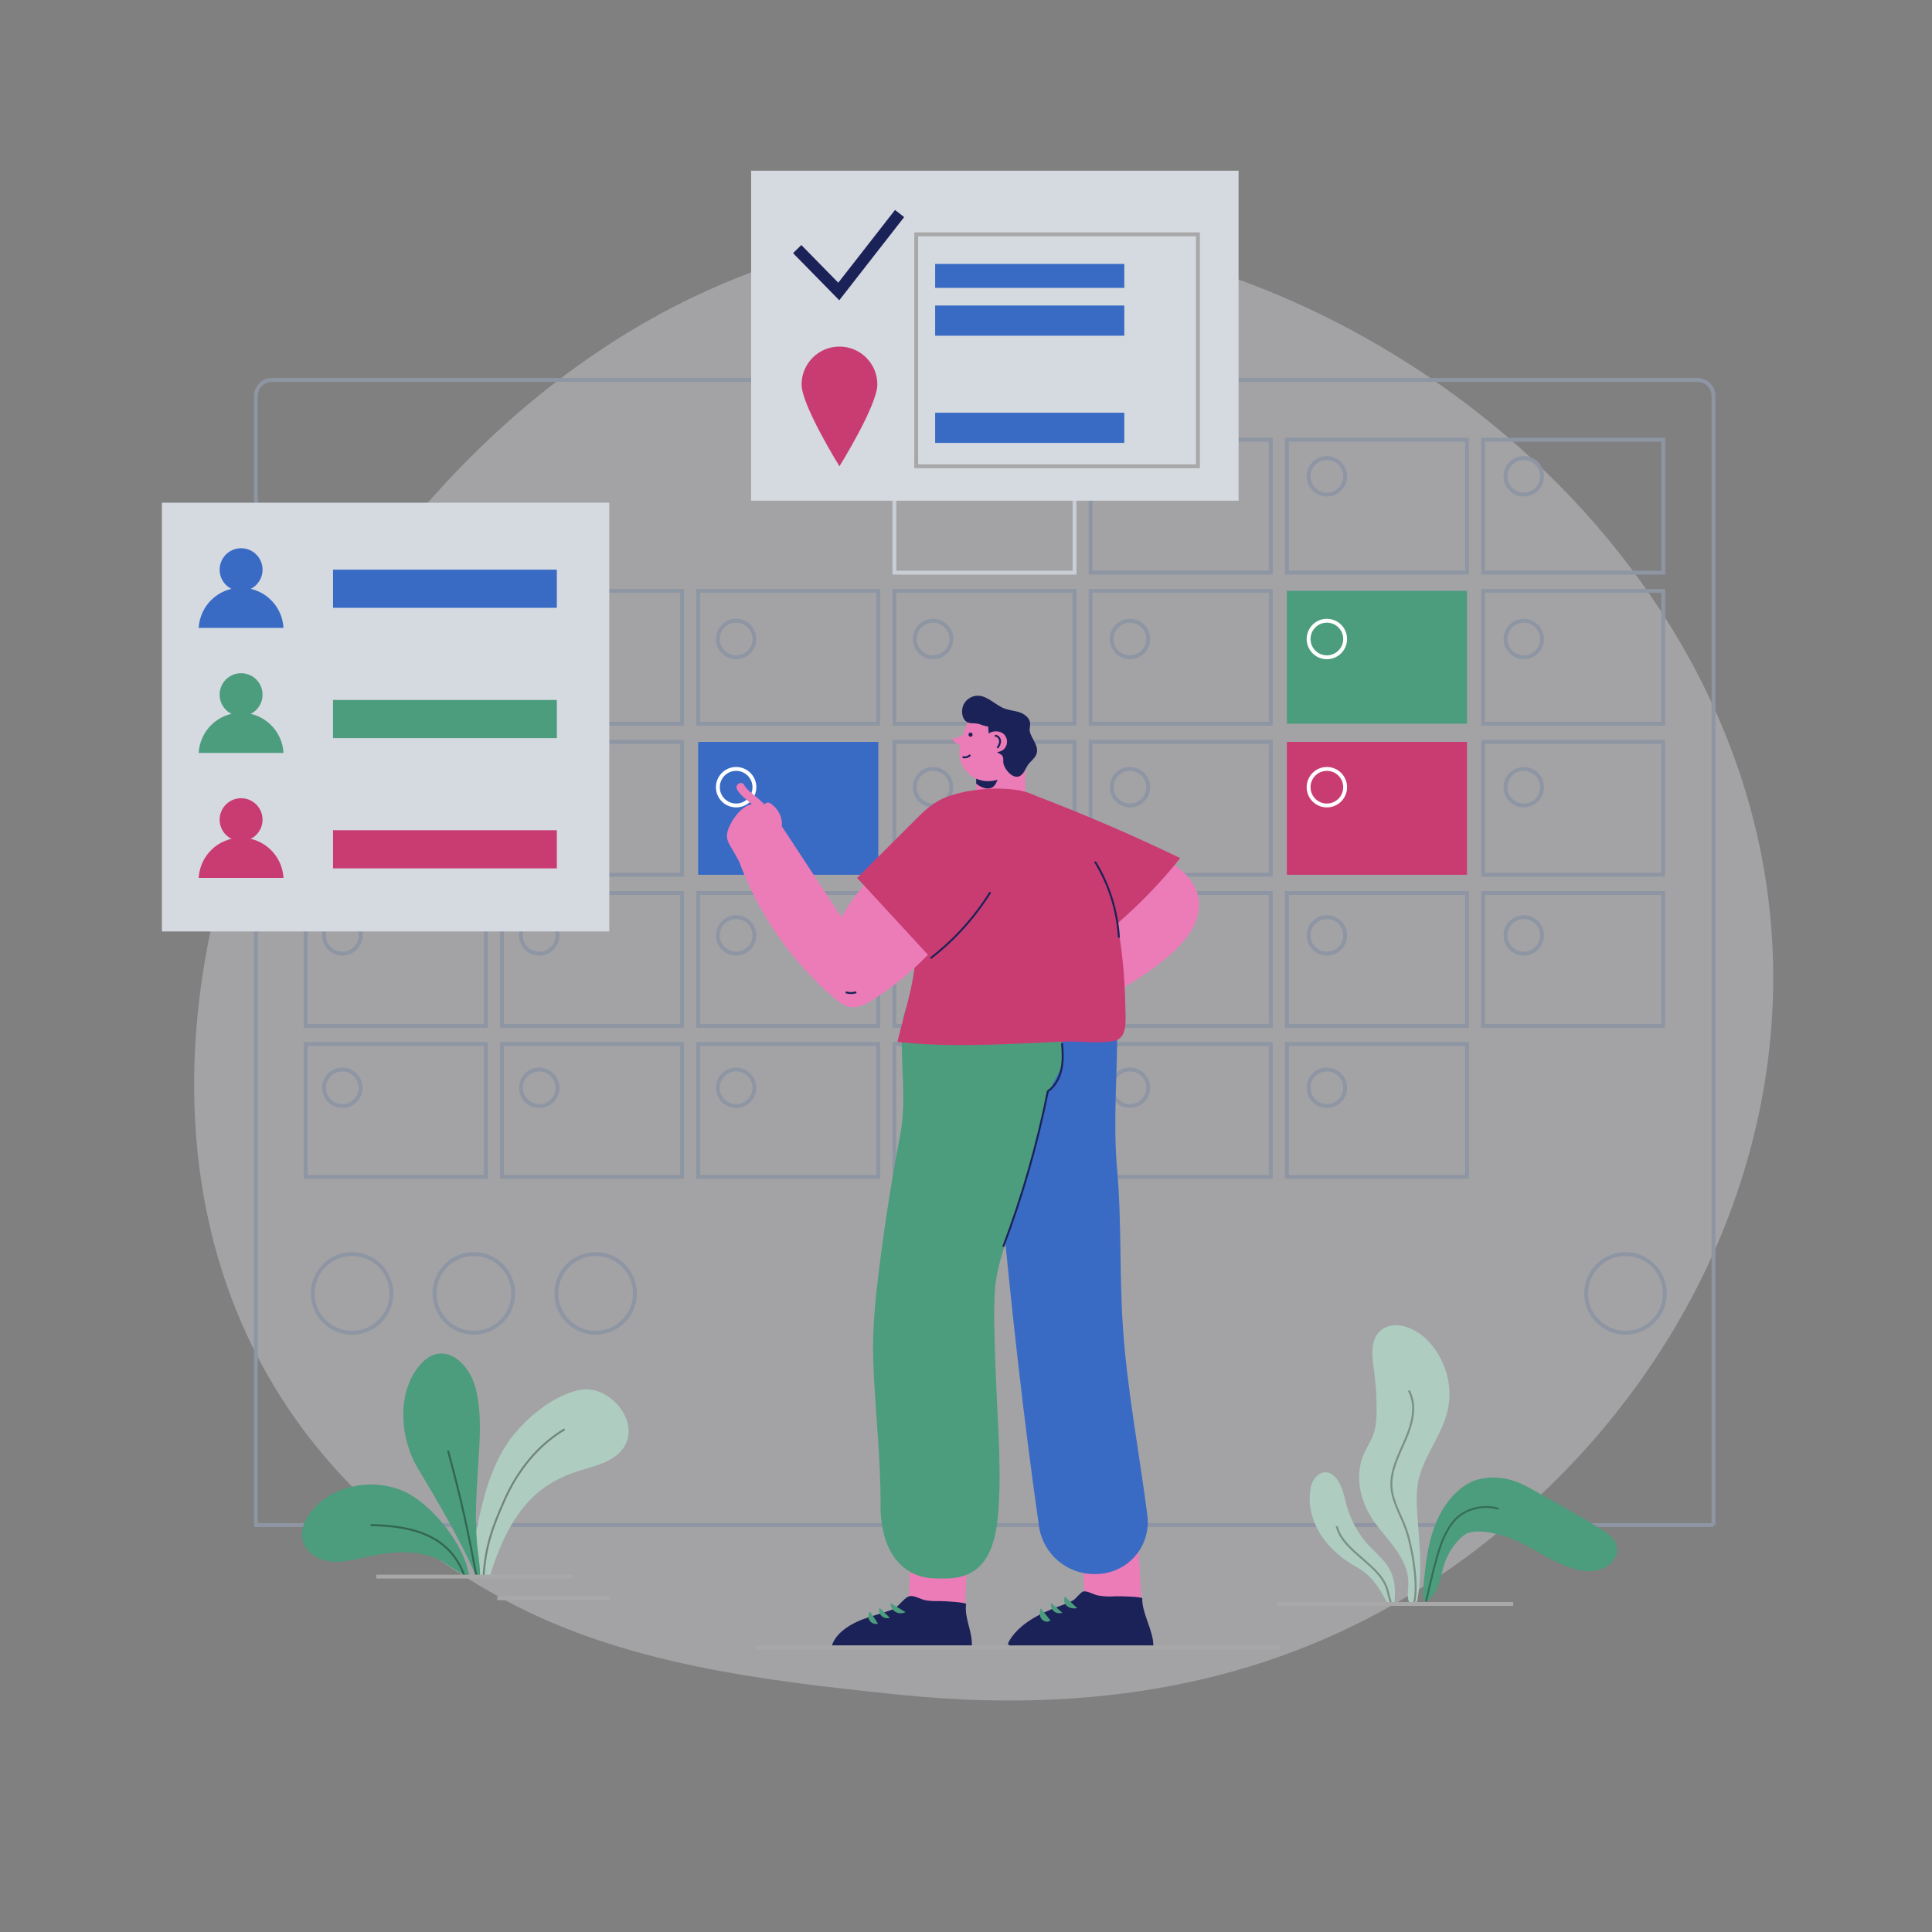 <?xml version="1.0" encoding="utf-8"?>
<!-- Generator: Adobe Illustrator 27.5.0, SVG Export Plug-In . SVG Version: 6.00 Build 0)  -->
<svg xmlns="http://www.w3.org/2000/svg" xmlns:xlink="http://www.w3.org/1999/xlink" version="1.1" x="0px" y="0px" viewBox="0 0 500 500" style="enable-;background-color:transparent;" xml:space="preserve">
<rect x="0" y="0" width="500" height="500" fill="#808080" stroke="none"/>
<g id="BACKGROUND">
	<rect style="fill:none;" width="500" height="500" fill="none"/>
</g>
<g id="OBLECTS">
	<path style="opacity:0.37;fill:#DDDEE6;" d="M278.164,439.503c-14.833,1.046-30.159,0.674-45.959-0.965   c-34.434-3.572-70.883-7.792-101.808-24.587c-144.312-78.375-72.709-279.092,49.229-337.178   c18.775-8.943,39.055-14.896,59.842-16.401c99.66-7.215,206.014,71.149,218.256,172.848c6.862,57.009-16.522,112.849-57.466,152.19   C364.538,419.73,323.667,436.293,278.164,439.503z"/>
	<path style="fill:none;stroke:#8E95A3;stroke-miterlimit:10;" d="M443.454,394.689H66.23V102.474c0-2.291,1.857-4.148,4.148-4.148   h368.927c2.291,0,4.148,1.857,4.148,4.148V394.689z"/>
	<line style="fill:none;stroke:#A8A8A8;stroke-miterlimit:10;" x1="195.636" y1="426.371" x2="331.043" y2="426.371"/>
	<g>
		<g>
			<rect x="231.468" y="113.813" style="fill:none;stroke:#C9CED6;stroke-miterlimit:10;" width="46.623" height="34.388"/>
			<rect x="282.253" y="113.813" style="fill:none;stroke:#8E95A3;stroke-miterlimit:10;" width="46.623" height="34.388"/>
			<rect x="333.039" y="113.813" style="fill:none;stroke:#8E95A3;stroke-miterlimit:10;" width="46.623" height="34.388"/>
			<rect x="383.824" y="113.813" style="fill:none;stroke:#8E95A3;stroke-miterlimit:10;" width="46.623" height="34.388"/>
		</g>
		<g>
			<rect x="79.112" y="152.909" style="fill:none;stroke:#8E95A3;stroke-miterlimit:10;" width="46.623" height="34.388"/>
			<rect x="129.897" y="152.909" style="fill:none;stroke:#8E95A3;stroke-miterlimit:10;" width="46.623" height="34.388"/>
			<rect x="180.683" y="152.909" style="fill:none;stroke:#8E95A3;stroke-miterlimit:10;" width="46.623" height="34.388"/>
			<rect x="231.468" y="152.909" style="fill:none;stroke:#8E95A3;stroke-miterlimit:10;" width="46.623" height="34.388"/>
			<rect x="282.253" y="152.909" style="fill:none;stroke:#8E95A3;stroke-miterlimit:10;" width="46.623" height="34.388"/>
			<rect x="333.039" y="152.909" style="fill:#4C9C7E;" width="46.623" height="34.388"/>
			<rect x="383.824" y="152.909" style="fill:none;stroke:#8E95A3;stroke-miterlimit:10;" width="46.623" height="34.388"/>
		</g>
		<g>
			<rect x="79.112" y="192.006" style="fill:none;stroke:#8E95A3;stroke-miterlimit:10;" width="46.623" height="34.388"/>
			<rect x="129.897" y="192.006" style="fill:none;stroke:#8E95A3;stroke-miterlimit:10;" width="46.623" height="34.388"/>
			<rect x="180.683" y="192.006" style="fill:#396BC5;" width="46.623" height="34.388"/>
			<rect x="231.468" y="192.006" style="fill:none;stroke:#8E95A3;stroke-miterlimit:10;" width="46.623" height="34.388"/>
			<rect x="282.253" y="192.006" style="fill:none;stroke:#8E95A3;stroke-miterlimit:10;" width="46.623" height="34.388"/>
			<rect x="333.039" y="192.006" style="fill:#C93C72;" width="46.623" height="34.388"/>
			<rect x="383.824" y="192.006" style="fill:none;stroke:#8E95A3;stroke-miterlimit:10;" width="46.623" height="34.388"/>
		</g>
		<g>
			<rect x="79.112" y="231.102" style="fill:none;stroke:#8E95A3;stroke-miterlimit:10;" width="46.623" height="34.388"/>
			<rect x="129.897" y="231.102" style="fill:none;stroke:#8E95A3;stroke-miterlimit:10;" width="46.623" height="34.388"/>
			<rect x="180.683" y="231.102" style="fill:none;stroke:#8E95A3;stroke-miterlimit:10;" width="46.623" height="34.388"/>
			<rect x="231.468" y="231.102" style="fill:none;stroke:#8E95A3;stroke-miterlimit:10;" width="46.623" height="34.388"/>
			<rect x="282.253" y="231.102" style="fill:none;stroke:#8E95A3;stroke-miterlimit:10;" width="46.623" height="34.388"/>
			<rect x="333.039" y="231.102" style="fill:none;stroke:#8E95A3;stroke-miterlimit:10;" width="46.623" height="34.388"/>
			<rect x="383.824" y="231.102" style="fill:none;stroke:#8E95A3;stroke-miterlimit:10;" width="46.623" height="34.388"/>
		</g>
		<g>
			<rect x="79.112" y="270.198" style="fill:none;stroke:#8E95A3;stroke-miterlimit:10;" width="46.623" height="34.388"/>
			<rect x="129.897" y="270.198" style="fill:none;stroke:#8E95A3;stroke-miterlimit:10;" width="46.623" height="34.388"/>
			<rect x="180.683" y="270.198" style="fill:none;stroke:#8E95A3;stroke-miterlimit:10;" width="46.623" height="34.388"/>
			<rect x="231.468" y="270.198" style="fill:none;stroke:#8E95A3;stroke-miterlimit:10;" width="46.623" height="34.388"/>
			<rect x="282.253" y="270.198" style="fill:none;stroke:#8E95A3;stroke-miterlimit:10;" width="46.623" height="34.388"/>
			<rect x="333.039" y="270.198" style="fill:none;stroke:#8E95A3;stroke-miterlimit:10;" width="46.623" height="34.388"/>
		</g>
		<g>
			<circle style="fill:none;stroke:#8E95A3;stroke-miterlimit:10;" cx="88.592" cy="165.374" r="4.729"/>
			<circle style="fill:none;stroke:#8E95A3;stroke-miterlimit:10;" cx="139.552" cy="165.374" r="4.729"/>
			<path style="fill:none;stroke:#8E95A3;stroke-miterlimit:10;" d="M195.241,165.374c0,2.612-2.117,4.729-4.729,4.729     c-2.612,0-4.729-2.117-4.729-4.729c0-2.612,2.117-4.729,4.729-4.729C193.124,160.646,195.241,162.763,195.241,165.374z"/>
			<path style="fill:none;stroke:#8E95A3;stroke-miterlimit:10;" d="M246.201,165.374c0,2.612-2.117,4.729-4.729,4.729     c-2.612,0-4.729-2.117-4.729-4.729c0-2.612,2.117-4.729,4.729-4.729C244.084,160.646,246.201,162.763,246.201,165.374z"/>
			<circle style="fill:none;stroke:#8E95A3;stroke-miterlimit:10;" cx="292.433" cy="165.374" r="4.729"/>
			<circle style="fill:none;stroke:#FFFFFF;stroke-miterlimit:10;" cx="343.393" cy="165.374" r="4.729"/>
			<circle style="fill:none;stroke:#8E95A3;stroke-miterlimit:10;" cx="394.353" cy="165.374" r="4.729"/>
		</g>
		<g>
			<circle style="fill:none;stroke:#8E95A3;stroke-miterlimit:10;" cx="88.592" cy="203.727" r="4.729"/>
			<circle style="fill:none;stroke:#8E95A3;stroke-miterlimit:10;" cx="139.552" cy="203.727" r="4.729"/>
			<path style="fill:none;stroke:#FFFFFF;stroke-miterlimit:10;" d="M195.241,203.727c0,2.612-2.117,4.729-4.729,4.729     c-2.612,0-4.729-2.117-4.729-4.729s2.117-4.729,4.729-4.729C193.124,198.998,195.241,201.115,195.241,203.727z"/>
			<path style="fill:none;stroke:#8E95A3;stroke-miterlimit:10;" d="M246.201,203.727c0,2.612-2.117,4.729-4.729,4.729     c-2.612,0-4.729-2.117-4.729-4.729s2.117-4.729,4.729-4.729C244.084,198.998,246.201,201.115,246.201,203.727z"/>
			<circle style="fill:none;stroke:#8E95A3;stroke-miterlimit:10;" cx="292.433" cy="203.727" r="4.729"/>
			<circle style="fill:none;stroke:#FFFFFF;stroke-miterlimit:10;" cx="343.393" cy="203.727" r="4.729"/>
			<circle style="fill:none;stroke:#8E95A3;stroke-miterlimit:10;" cx="394.353" cy="203.727" r="4.729"/>
		</g>
		<g>
			<circle style="fill:none;stroke:#8E95A3;stroke-miterlimit:10;" cx="88.592" cy="242.078" r="4.729"/>
			<circle style="fill:none;stroke:#8E95A3;stroke-miterlimit:10;" cx="139.552" cy="242.078" r="4.729"/>
			<path style="fill:none;stroke:#8E95A3;stroke-miterlimit:10;" d="M195.241,242.078c0,2.612-2.117,4.729-4.729,4.729     c-2.612,0-4.729-2.117-4.729-4.729s2.117-4.729,4.729-4.729C193.124,237.35,195.241,239.467,195.241,242.078z"/>
			<path style="fill:none;stroke:#8E95A3;stroke-miterlimit:10;" d="M246.201,242.078c0,2.612-2.117,4.729-4.729,4.729     c-2.612,0-4.729-2.117-4.729-4.729s2.117-4.729,4.729-4.729C244.084,237.35,246.201,239.467,246.201,242.078z"/>
			<circle style="fill:none;stroke:#8E95A3;stroke-miterlimit:10;" cx="292.433" cy="242.078" r="4.729"/>
			<circle style="fill:none;stroke:#8E95A3;stroke-miterlimit:10;" cx="343.393" cy="242.078" r="4.729"/>
			<circle style="fill:none;stroke:#8E95A3;stroke-miterlimit:10;" cx="394.353" cy="242.078" r="4.729"/>
		</g>
		<g>
			<circle style="fill:none;stroke:#8E95A3;stroke-miterlimit:10;" cx="88.592" cy="281.514" r="4.729"/>
			<circle style="fill:none;stroke:#8E95A3;stroke-miterlimit:10;" cx="139.552" cy="281.514" r="4.729"/>
			<path style="fill:none;stroke:#8E95A3;stroke-miterlimit:10;" d="M195.241,281.514c0,2.612-2.117,4.729-4.729,4.729     c-2.612,0-4.729-2.117-4.729-4.729s2.117-4.729,4.729-4.729C193.124,276.785,195.241,278.902,195.241,281.514z"/>
			<path style="fill:none;stroke:#8E95A3;stroke-miterlimit:10;" d="M246.201,281.514c0,2.612-2.117,4.729-4.729,4.729     c-2.612,0-4.729-2.117-4.729-4.729s2.117-4.729,4.729-4.729C244.084,276.785,246.201,278.902,246.201,281.514z"/>
			<circle style="fill:none;stroke:#8E95A3;stroke-miterlimit:10;" cx="292.433" cy="281.514" r="4.729"/>
			<circle style="fill:none;stroke:#8E95A3;stroke-miterlimit:10;" cx="343.393" cy="281.514" r="4.729"/>
		</g>
		<g>
			<path style="fill:none;stroke:#8E95A3;stroke-miterlimit:10;" d="M246.201,123.269c0,2.612-2.117,4.729-4.729,4.729     c-2.612,0-4.729-2.117-4.729-4.729c0-2.612,2.117-4.729,4.729-4.729C244.084,118.54,246.201,120.657,246.201,123.269z"/>
			<circle style="fill:none;stroke:#8E95A3;stroke-miterlimit:10;" cx="292.433" cy="123.269" r="4.729"/>
			<circle style="fill:none;stroke:#8E95A3;stroke-miterlimit:10;" cx="343.393" cy="123.269" r="4.729"/>
			<circle style="fill:none;stroke:#8E95A3;stroke-miterlimit:10;" cx="394.353" cy="123.269" r="4.729"/>
		</g>
	</g>
	<g>
		<path style="fill:#EB7CB8;" d="M268.718,210.71c14.536,3.886,29.786,8.102,37.048,14.539c5.829,5.167,5.66,11.221,1.808,16.687    c-3.852,5.466-11.14,10.427-19.195,15.071"/>
		<path style="fill:#EB7CB8;" d="M279.762,397.114c0.144,2.419,1.225,20.558,1.225,20.558l14.558-1.407l-1.28-21.465    L279.762,397.114z"/>
		<path style="fill:#1B2258;" d="M295.626,413.682c0.026-0.508-6.278-0.606-7.014-0.556c-1.507,0.103-3.031,0.05-4.517-0.234    c-0.999-0.191-2.841-1.293-3.78-1.009c-0.708,0.215-1.813,1.831-2.597,2.286c-1.166,0.677-2.47,1.11-3.73,1.573    c-4.738,1.742-10.586,4.604-13.03,9.36c-0.176,0.342,0.098,0.745,0.482,0.733c1.229-0.039,36.547,0.017,37.031,0    C298.558,422.162,295.441,417.295,295.626,413.682z"/>
		<path style="fill:#396BC5;" d="M259.258,312.029c-0.74-7.838-1.426-15.716-1.326-23.579c0.092-7.272-0.941-14.931-0.143-22.148    c0.607-5.486,2.635-10.933,6.435-14.142c3.173-2.68,7.275-3.558,11.257-3.458c4.281,0.108,8.98,1.583,11.49,5.72    c2.066,3.406,2.188,7.812,2.182,11.917c-0.019,12.157-1.119,24.251-0.042,36.295c1.174,13.13,0.603,26.717,1.438,39.936    c1.043,16.508,4.244,33.015,6.382,49.523c1.056,8.156-5.143,15.209-13.342,15.272c-0.102,0.001-0.203,0.002-0.304,0.003    c-7.149,0.072-13.359-5.212-14.382-12.313C264.979,367.819,261.786,338.813,259.258,312.029z"/>
		<path style="fill:#EB7CB8;" d="M235.849,397.946c-0.101,2.438-0.854,20.724-0.854,20.724l14.692-0.921l0.891-21.638    L235.849,397.946z"/>
		<rect x="252.634" y="194.635" style="fill:#EB7CB8;" width="12.725" height="16.014"/>
		<path style="fill:#4C9C7E;" d="M262.925,313.444c1.656-5.365,2.772-8.773,4.295-14.178c0.052-0.185,2.563-9.083,3.401-14.305    c0-0.01,0.001-0.021,0-0.031c-0.034-0.919-0.078-1.987,0.619-2.586c0.14-0.12,0.301-0.209,0.467-0.289    c0.631-1.37,1.37-2.687,2.077-4.026c0.542-1.028,0.969-2.059,1.276-3.122c0.113-7.563-1.696-15.593-8.045-20.367    c-2.908-2.187-6.468-2.83-9.923-3.04c-6.07-0.369-15.943,0.663-20.758,6.439c-1.538,1.845-2.56,4.173-2.778,7.095    c-0.72,9.658,1.225,19.154-0.581,28.642c-2.188,11.491-4.007,23.052-5.453,34.659c-0.98,7.862-1.79,15.775-1.527,23.693    c0.421,12.707,1.98,25.059,1.895,37.784c-0.062,9.183,3.93,18.732,14.636,18.681c0.625-0.003,1.251,0.001,1.876,0.013    c11.606,0.216,13.537-9.679,14.069-18.824c0.709-12.177-0.492-24.356-0.859-36.523c-0.192-6.357-0.537-13.158-0.115-19.462    C257.927,327.294,261.031,319.579,262.925,313.444z"/>
		<path style="fill:#C93C72;" d="M291.246,260.839c-0.109-7.723-0.839-15.798-2.394-23.378c-2.237-10.905-7.21-21.062-15.985-28.164    c-2-1.619-4.115-3.158-6.526-4.053c-6.198-2.299-19.547-1.046-24.514,2.685c-1.943,1.459-3.394,3.242-4.525,5.232    c0.05,4.953,0.217,9.904,0.314,14.857c0.19,9.739,0.091,19.54-2.158,29.063c-0.986,4.173-2.18,8.323-3.205,12.503    c0.302,0.085,0.623,0.127,0.936,0.16c10.1,1.049,20.272,0.771,30.399,0.34c4.164-0.177,8.326-0.384,12.491-0.535    c3.836-0.139,8.77,0.663,12.469-0.215c0.288-0.068,0.547-0.167,0.779-0.292C291.785,267.722,291.283,263.46,291.246,260.839z"/>
		<path style="fill:#EB7CB8;" d="M248.744,219.563c-1.092-3.066-3.642-6.244-6.871-5.839c-1.369,0.172-2.567,0.974-3.683,1.785    c-8.12,5.899-15.4,13.152-20.427,21.838c-5.426-8.269-10.852-16.538-16.279-24.806c-0.684-1.042-1.419-2.117-2.349-2.923    c-0.489-0.569-0.992-1.126-1.522-1.656c-0.843-0.843-1.742-1.62-2.673-2.365c-0.88-0.704-1.78-1.414-2.329-2.418    c-0.669-1.224-2.541-0.132-1.871,1.093c0.568,1.039,1.423,1.849,2.333,2.588c0.511,0.415,1.016,0.832,1.513,1.259    c-1.142,0.211-2.157,0.883-2.98,1.681c-0.892,0.863-1.666,1.882-2.268,2.967c-0.628,1.133-1.306,2.532-1.196,3.859    c0.117,1.414,1.171,2.777,1.841,3.983c0.428,0.771,0.855,1.543,1.283,2.314c4.999,13.605,13.537,25.894,24.552,35.317    c1.223,1.046,2.554,2.094,4.141,2.362c2.15,0.362,4.243-0.779,6.079-1.953c5.837-3.734,11.175-8.248,15.828-13.383    C247.933,238.566,251.778,228.076,248.744,219.563z"/>
		<g>
			<defs>
				<rect id="SVGID_1_" x="252.634" y="194.635" width="12.725" height="16.014"/>
			</defs>
			<clipPath id="SVGID_00000173148129209794955840000010155359066385305787_">
				<use xlink:href="#SVGID_1_" style="overflow:visible;"/>
			</clipPath>
			<path style="clip-path:url(#SVGID_00000173148129209794955840000010155359066385305787_);fill:#1B2258;" d="M251.343,201.346     c0.721,1.193,2.27,2.385,3.631,2.652c0.665,0.13,1.394,0.071,1.955-0.308c0.509-0.345,0.824-0.91,1.059-1.479     c0.136-0.329,0.253-0.682,0.206-1.034c-0.133-0.993-1.024-0.975-1.625-1.488c-0.519-0.442-0.637-0.966-1.274-1.358     c-1.032-0.635-2.882-1.526-4.005-0.648C250.386,198.388,250.854,200.536,251.343,201.346z"/>
		</g>
		<path style="fill:#C93C72;" d="M221.825,227.206c5.019-5.016,10.038-10.031,15.058-15.047c1.538-1.536,3.093-3.088,4.943-4.229    c6.125-3.78,14.463-4.142,18.167,2.718c4.046,7.492-0.592,16.916-5.034,23.297c-4.106,5.899-9.455,10.804-14.756,15.656    c0.605,0.081,1.244-0.25,1.528-0.791"/>
		<path style="fill:#EB7CB8;" d="M249.404,189.663c-0.778,2.102-1.409,4.364-0.987,6.565c0.443,2.313,2.095,4.347,4.246,5.304    c2.152,0.957,4.742,0.83,6.816-0.285c1.256-0.675,2.309-1.676,3.236-2.76c2.155-2.521,3.746-5.729,2.344-8.988    c-0.388-0.903-0.9-1.771-1.625-2.434c-0.933-0.853-2.151-1.311-3.336-1.75c-1.569-0.58-3.141-1.162-4.765-1.563    c-1.994-0.492-2.835-0.659-3.943,1.156C250.489,186.384,250,188.053,249.404,189.663z"/>
		<path style="fill:#1B2258;" d="M265.929,185.667c-0.51-0.591-1.246-1.036-1.99-1.296c-1.311-0.457-2.736-0.531-4.031-1.031    c-2.398-0.926-4.301-3.274-6.871-3.292c-1.61-0.011-3.176,1.042-3.773,2.538c-0.461,1.154-0.39,3.017,0.553,3.952    c0.976,0.968,2.246,0.456,3.511,0.821c0.823,0.238,1.51,0.592,2.404,0.66c0.089,1.306,0.181,2.626,0.58,3.873    c0.399,1.247,1.141,2.431,2.265,3.101c0.287,0.171,0.606,0.316,0.808,0.582c0.333,0.44,0.245,1.051,0.26,1.603    c0.047,1.731,2.656,4.927,4.559,3.487c0.871-0.659,1.187-1.753,1.774-2.627c0.617-0.919,1.751-1.687,2.185-2.702    c0.907-2.117-1.129-3.98-1.638-5.937c-0.182-0.699,0.116-1.432,0.079-2.153C266.573,186.649,266.317,186.116,265.929,185.667z"/>
		<path style="fill:#EB7CB8;" d="M257.742,189.273c-3.839,0-3.846,5.362,0,5.362C261.581,194.635,261.587,189.273,257.742,189.273z"/>
		<path style="fill:#EB7CB8;" d="M250.356,189.315c-1.003,1.071-2.445,1.718-3.912,1.756c0.242,0.924,1.176,1.518,2.11,1.718    c0.327,0.07,0.723,0.151,0.835,0.466"/>
		<path style="fill:none;stroke:#1B2258;stroke-width:0.5;stroke-miterlimit:10;" d="M257.466,190.423    c0.681-0.08,1.281,0.581,1.344,1.264c0.063,0.683-0.276,1.341-0.692,1.886"/>
		<path style="fill:none;stroke:#1B2258;stroke-width:0.5;stroke-miterlimit:10;" d="M249.121,195.918    c0.685,0.213,1.484-0.002,1.969-0.53"/>
		<path style="fill:#1B2258;" d="M251.175,189.594c-0.697,0-0.698,1.083,0,1.083C251.872,190.677,251.874,189.594,251.175,189.594z"/>
		<path style="fill:none;stroke:#1B2258;stroke-width:0.5;stroke-miterlimit:10;" d="M240.823,248.003    c6.119-4.72,11.382-10.543,15.475-17.097"/>
		<path style="fill:#1B2258;" d="M251.516,425.813c0.173-3.526-2.01-7.214-1.487-10.661c0.077-0.51-6.212-0.822-6.95-0.797    c-1.134,0.039-2.274-0.006-3.396-0.18c-1.205-0.187-2.697-1.112-3.842-1.127c-1.799-0.023-3.008,2.766-4.895,3.495    c-3.017,1.165-6.224,1.823-9.166,3.166c-2.551,1.164-5.575,3.266-6.456,6.104H251.516z"/>
		<path style="fill:#C93C72;" d="M269.086,223.409c1.625,2.41,3.251,4.82,4.875,7.231c1.147,1.703,2.205,3.873,4.396,4.32    c1.862,0.384,3.103,4.028,4.421,5.202c3.12,2.778,4.941,0.111,7.633-2.266c5.461-4.824,10.499-10.124,15.036-15.825    c-12.354-5.956-24.961-11.387-37.777-16.272C255.021,200.977,266.595,219.713,269.086,223.409z"/>
		<path style="fill:none;stroke:#1B2258;stroke-width:0.5;stroke-miterlimit:10;" d="M289.575,242.669    c-0.399-6.938-2.547-13.767-6.191-19.684"/>
		<path style="fill:none;stroke:#1B2258;stroke-width:0.5;stroke-miterlimit:10;" d="M274.855,269.966    c0.195,2.266,0.313,4.572-0.168,6.794c-0.48,2.223-1.625,4.383-3.507,5.66c-2.732,13.7-6.596,27.173-11.542,40.238"/>
		<path style="fill:#EB7CB8;" d="M199.274,207.856c-0.486-0.293-1.211-0.124-1.482,0.389c-0.277,0.525-0.13,1.17,0.389,1.482    c0.096,0.058,0.19,0.117,0.283,0.181c0.031,0.021,0.062,0.044,0.093,0.066c0.156,0.133,0.311,0.265,0.454,0.413    c0.07,0.072,0.138,0.146,0.204,0.222c0.032,0.037,0.063,0.075,0.095,0.113c0.119,0.168,0.235,0.335,0.338,0.513    c0.101,0.175,0.176,0.362,0.272,0.538c-0.151-0.279,0.007,0.026,0.038,0.115c0.033,0.095,0.064,0.191,0.092,0.287    c0.058,0.2,0.1,0.403,0.137,0.608c0.004,0.041,0.009,0.082,0.012,0.124c0.009,0.111,0.013,0.223,0.015,0.335    c0.01,0.566,0.491,1.11,1.083,1.083c0.578-0.026,1.094-0.476,1.083-1.083C202.34,211.056,201.147,208.983,199.274,207.856z"/>
		<path style="fill:none;stroke:#1B2258;stroke-width:0.5;stroke-miterlimit:10;" d="M218.862,256.798    c0.888,0.283,1.865,0.28,2.752-0.008"/>
		<path style="fill:#4C9C7E;" d="M225.169,417.06c-0.532,0.643-0.587,1.638-0.129,2.336c0.458,0.698,1.391,1.045,2.193,0.814"/>
		<path style="fill:#4C9C7E;" d="M227.627,416.063c-0.249,0.732-0.044,1.598,0.507,2.141s1.42,0.735,2.148,0.475"/>
		<path style="fill:#4C9C7E;" d="M230.453,414.864c-0.008,0.915,0.497,1.816,1.279,2.289c0.783,0.473,1.816,0.499,2.622,0.067"/>
		<path style="fill:#4C9C7E;" d="M269.334,416.228c-0.29,0.877-0.36,1.9,0.143,2.674s1.724,1.094,2.378,0.442"/>
		<path style="fill:#4C9C7E;" d="M272.03,414.854c-0.174,0.765,0.105,1.615,0.698,2.129c0.593,0.514,1.474,0.668,2.207,0.387"/>
		<path style="fill:#4C9C7E;" d="M275.603,413.192c-0.473,0.789-0.155,1.887,0.559,2.466c0.714,0.579,1.717,0.699,2.619,0.522"/>
	</g>
	<g>
		<g>
			<rect x="194.392" y="44.177" style="fill:#D5D9E0;" width="126.148" height="85.407"/>
			<circle style="fill:none;" cx="217.073" cy="71.406" r="10.758"/>
			<polyline style="fill:none;stroke:#1B2258;stroke-width:3;stroke-miterlimit:10;" points="206.314,64.464 217.073,75.436      232.813,55.262    "/>
			<g>
				<path style="fill:#C93C72;" d="M227.057,99.5c0,5.415-9.805,21.17-9.805,21.17s-9.805-15.755-9.805-21.17      c0-5.415,4.39-9.805,9.805-9.805C222.667,89.695,227.057,94.084,227.057,99.5z"/>
				<path style="fill:none;" d="M220.855,98.901c0,1.99-1.613,3.603-3.603,3.603c-1.99,0-3.603-1.613-3.603-3.603      c0-1.99,1.613-3.603,3.603-3.603C219.242,95.298,220.855,96.911,220.855,98.901z"/>
			</g>
			<rect x="237.112" y="60.648" style="fill:none;stroke:#A8A8A8;stroke-miterlimit:10;" width="72.911" height="60.021"/>
			<rect x="242.012" y="68.309" style="fill:#396BC5;" width="48.961" height="6.195"/>
			<rect x="242.012" y="79.067" style="fill:#396BC5;" width="48.961" height="7.813"/>
		</g>
		<rect x="242.012" y="106.813" style="fill:#396BC5;" width="48.961" height="7.813"/>
	</g>
	<g>
		<rect x="41.905" y="130.1" style="fill:#D5D9E0;" width="115.779" height="110.958"/>
		<g>
			<g>
				<path style="fill:#396BC5;" d="M67.95,147.435c0,3.067-2.486,5.554-5.554,5.554c-3.067,0-5.554-2.486-5.554-5.554      c0-3.067,2.487-5.554,5.554-5.554C65.463,141.881,67.95,144.368,67.95,147.435z"/>
				<path style="fill:#396BC5;" d="M73.369,162.5c-0.318-5.793-5.102-10.395-10.973-10.395c-5.872,0-10.656,4.603-10.974,10.395      H73.369z"/>
			</g>
			<g>
				<path style="fill:#4C9C7E;" d="M67.95,179.783c0,3.067-2.486,5.554-5.554,5.554c-3.067,0-5.554-2.486-5.554-5.554      c0-3.067,2.487-5.554,5.554-5.554C65.463,174.229,67.95,176.716,67.95,179.783z"/>
				<path style="fill:#4C9C7E;" d="M73.369,194.848c-0.318-5.793-5.102-10.396-10.973-10.396c-5.872,0-10.656,4.603-10.974,10.396      H73.369z"/>
			</g>
			<g>
				<path style="fill:#C93C72;" d="M67.95,212.131c0,3.067-2.486,5.554-5.554,5.554c-3.067,0-5.554-2.487-5.554-5.554      c0-3.067,2.487-5.554,5.554-5.554C65.463,206.577,67.95,209.064,67.95,212.131z"/>
				<path style="fill:#C93C72;" d="M73.369,227.196c-0.318-5.793-5.102-10.396-10.973-10.396c-5.872,0-10.656,4.603-10.974,10.396      H73.369z"/>
			</g>
		</g>
		<rect x="86.187" y="147.435" style="fill:#396BC5;" width="57.925" height="9.867"/>
		<rect x="86.187" y="181.151" style="fill:#4C9C7E;" width="57.925" height="9.867"/>
		<rect x="86.187" y="214.866" style="fill:#C93C72;" width="57.925" height="9.867"/>
	</g>
	<g>
		<g>
			<g>
				<path style="fill:#AECCC0;" d="M150.716,359.619c-5.115,0.688-10.74,4.406-15.009,8.645c-1.965,1.951-3.642,4.013-4.851,5.94      c-4.051,6.461-5.981,14.007-7.462,21.488c-0.23,1.163-1.161,9.277,0.344,12.124c0.357-0.034,0.715-0.06,1.073-0.074      c0.467-0.019,0.935-0.028,1.402-0.048c0.216-0.009,0.432-0.022,0.648-0.038c5.207-16.957,12.513-23.129,20.945-26.311      c4.911-1.853,10.965-2.478,13.749-6.926C165.689,367.813,157.826,358.663,150.716,359.619z"/>
				<path style="fill:#4C9C7E;" d="M124.228,407.747c0.046-2.797-0.548-5.614-0.785-8.394c-0.57-6.686-0.122-13.258,0.299-19.939      c0.408-6.469,0.977-13.326-0.531-19.696c-1.852-7.827-9.603-13.886-15.571-5.12c-4.991,7.331-3.863,18.191,0.576,25.548      c5.4,8.95,10.835,18.349,15.088,27.879C123.613,407.938,123.923,407.853,124.228,407.747z"/>
				<path style="fill:#4C9C7E;" d="M104.17,385.798c-7.765-3.278-17.616-1.51-23.174,4.827c-2.024,2.308-3.497,5.494-2.569,8.42      c0.961,3.03,4.247,4.809,7.413,5.089c3.166,0.28,6.301-0.613,9.405-1.296c5.667-1.247,11.732-1.784,17.156,0.278      c3.211,1.221,5.957,4.107,9.047,5.018C120.474,399.919,111.549,388.914,104.17,385.798z"/>
			</g>
			<path style="opacity:0.35;fill:none;stroke:#000000;stroke-width:0.5;stroke-miterlimit:10;" d="M146.129,369.892     c-6.93,4.099-12.161,10.721-15.448,18.071c-3.286,7.351-5.081,12.254-5.545,20.292"/>
			<path style="opacity:0.35;fill:none;stroke:#000000;stroke-width:0.5;stroke-miterlimit:10;" d="M95.92,394.689     c10.973,0.202,20.345,2.664,24.208,12.937"/>
			<path style="opacity:0.35;fill:none;stroke:#000000;stroke-width:0.5;stroke-miterlimit:10;" d="M115.958,375.482     c3.244,11.899,5.149,20.407,7.347,32.543"/>
		</g>
		<line style="fill:none;stroke:#A8A8A8;stroke-miterlimit:10;" x1="97.365" y1="408.025" x2="148.282" y2="408.025"/>
		<line style="fill:none;stroke:#A8A8A8;stroke-miterlimit:10;" x1="128.689" y1="413.626" x2="157.939" y2="413.626"/>
	</g>
	<g>
		<g>
			<g>
				<path style="fill:#4C9C7E;" d="M376.218,386.907c0.152-0.158,0.307-0.314,0.465-0.469c1.073-1.047,2.266-2.009,3.638-2.704      c2.568-1.301,5.649-1.591,8.546-1.167c4.75,0.695,8.01,3.185,11.986,5.342c4.46,2.42,8.845,4.957,13.145,7.609      c1.854,1.143,3.825,2.475,4.382,4.459c0.726,2.589-1.454,5.313-4.204,6.198c-2.75,0.886-5.818,0.316-8.518-0.692      c-5.053-1.886-9.329-5.214-14.323-7.227c-2.815-1.134-8.56-2.701-11.546-1.464c-0.809,0.335-1.465,0.915-2.056,1.522      c-1.773,1.821-3.113,3.995-3.9,6.327c-0.597,1.769-0.879,3.618-1.489,5.383c-0.61,1.765-1.613,3.504-3.285,4.542      c-0.918-0.726-0.856-1.657-0.774-2.654C368.973,403.471,369.877,393.513,376.218,386.907z"/>
				<path style="fill:#AECCC0;" d="M366.827,384.663c-0.445,3.476-0.038,7.017,0.208,10.494c0.456,6.456,0.972,12.403-0.22,18.841      c-0.097,0.524-0.286,1.14-0.838,1.302c-0.767,0.225-1.386-0.627-1.532-1.353c-0.271-1.345,0.009-2.725,0.031-4.092      c0.097-6.214-4.911-10.757-8.478-15.529c-3.887-5.201-5.603-12.087-3.068-17.948c0.766-1.771,1.892-3.407,2.531-5.221      c0.668-1.896,0.779-3.915,0.801-5.907c0.041-3.636-0.196-7.274-0.709-10.88c-0.519-3.649-1.01-8.061,2.154-10.323      c3.427-2.449,8.554-0.344,11.494,2.589c5.074,5.062,7.116,12.535,5.244,19.195C372.527,372.647,367.704,377.81,366.827,384.663z      "/>
				<path style="fill:#AECCC0;" d="M355.648,401.387c-1.125-1.117-2.242-2.242-3.169-3.546c-1.668-2.345-2.963-4.921-3.802-7.614      c-0.804-2.58-1.082-5.426-2.872-7.647c-2.654-3.292-5.933-0.832-6.567,2.328c-0.818,4.075,0.174,8.373,2.396,11.982      c2.222,3.608,5.617,6.547,9.49,8.695c3.947,2.189,5.881,5.403,7.861,9.173c0.263,0.5,0.386,0.211,0.96,0.035      c0.458-0.141,0.922,0.213,0.96-0.228c0.326-3.741,0.042-7.18-2.496-10.26C357.554,403.269,356.598,402.331,355.648,401.387z"/>
				<path style="opacity:0.3;fill:none;stroke:#000000;stroke-width:0.5;stroke-miterlimit:10;" d="M364.587,359.861      c2.163,3.865,0.914,8.565-0.824,12.606c-1.738,4.041-3.97,8.135-3.651,12.469c0.275,3.749,2.431,7.131,3.713,10.7      c1.621,4.513,3.361,14.541,2.133,19.157"/>
				<path style="opacity:0.3;fill:none;stroke:#000000;stroke-width:0.5;stroke-miterlimit:10;" d="M369.059,414.444      c0.95-3.999,2.793-12.654,4.547-16.417c0.831-1.783,1.772-3.561,3.214-4.979c2.725-2.68,7.201-3.731,10.996-2.582"/>
				<path style="opacity:0.3;fill:none;stroke:#000000;stroke-width:0.5;stroke-miterlimit:10;" d="M345.939,394.998      c1.76,6.903,11.796,10.055,13.253,17.017c0.319,1.526,0.381,1.263,0.752,2.778"/>
			</g>
		</g>
		<line style="fill:none;stroke:#A8A8A8;stroke-miterlimit:10;" x1="330.404" y1="415.104" x2="391.621" y2="415.104"/>
	</g>
	<g>
		<circle style="fill:none;stroke:#8E95A3;stroke-miterlimit:10;" cx="91.117" cy="334.732" r="10.179"/>
		<circle style="fill:none;stroke:#8E95A3;stroke-miterlimit:10;" cx="122.632" cy="334.732" r="10.179"/>
		<circle style="fill:none;stroke:#8E95A3;stroke-miterlimit:10;" cx="420.687" cy="334.732" r="10.179"/>
		<circle style="fill:none;stroke:#8E95A3;stroke-miterlimit:10;" cx="154.148" cy="334.732" r="10.179"/>
	</g>
</g>
</svg>
